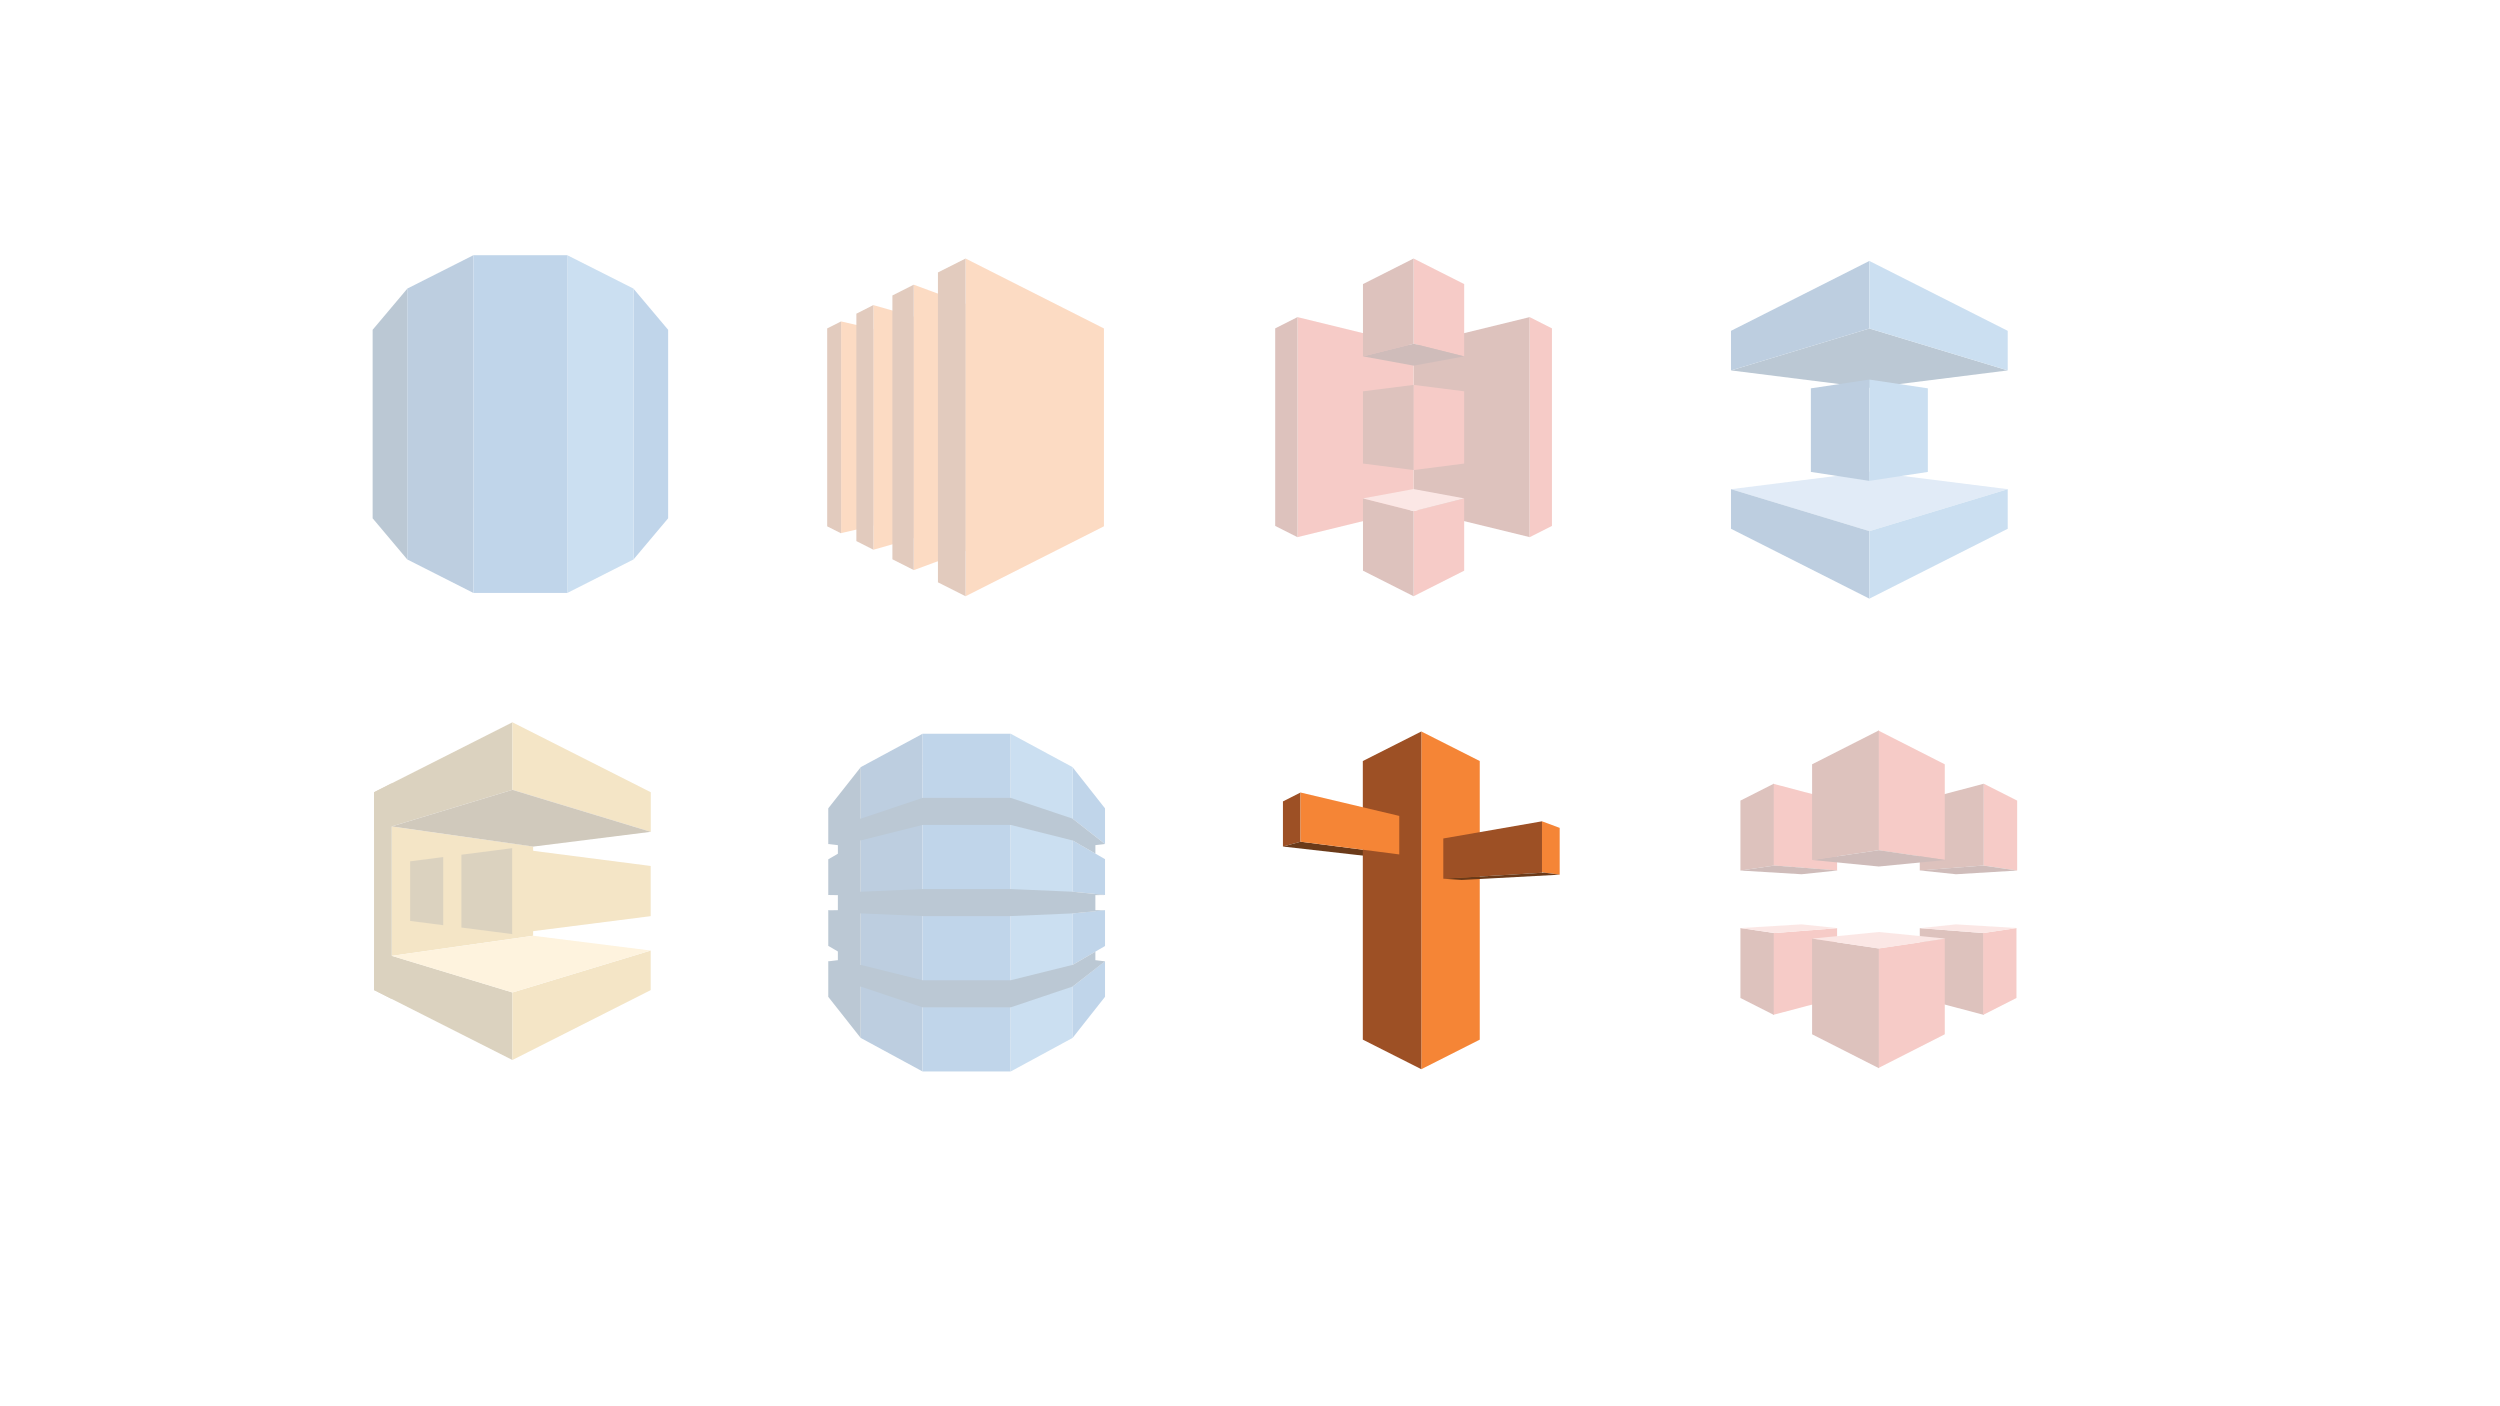 <?xml version="1.0" encoding="UTF-8" standalone="no"?>
<!-- Generator: Adobe Illustrator 13.0.0, SVG Export Plug-In . SVG Version: 6.00 Build 14948)  -->

<svg
   xmlns:dc="http://purl.org/dc/elements/1.1/"
   xmlns:cc="http://creativecommons.org/ns#"
   xmlns:rdf="http://www.w3.org/1999/02/22-rdf-syntax-ns#"
   xmlns:svg="http://www.w3.org/2000/svg"
   xmlns="http://www.w3.org/2000/svg"
   xmlns:sodipodi="http://sodipodi.sourceforge.net/DTD/sodipodi-0.dtd"
   xmlns:inkscape="http://www.inkscape.org/namespaces/inkscape"
   version="1.1"
   id="Layer_1"
   x="0px"
   y="0px"
   width="1280"
   height="720"
   viewBox="-68.5 -68.5 1280 720"
   enable-background="new -68.5 -68.5 397.5 673.5"
   xml:space="preserve"
   inkscape:version="0.91 r13725"
   sodipodi:docname="aws-route53.svg"><defs
     id="defs465" /><sodipodi:namedview
     pagecolor="#000000"
     bordercolor="#666666"
     borderopacity="1"
     objecttolerance="10"
     gridtolerance="10"
     guidetolerance="10"
     inkscape:pageopacity="0"
     inkscape:pageshadow="2"
     inkscape:window-width="1373"
     inkscape:window-height="892"
     id="namedview463"
     showgrid="false"
     inkscape:zoom="0.73828125"
     inkscape:cx="640"
     inkscape:cy="360"
     inkscape:window-x="160"
     inkscape:window-y="44"
     inkscape:window-maximized="0"
     inkscape:current-layer="Layer_1"
     showguides="true"
     inkscape:guide-bbox="true"><sodipodi:guide
       position="350.313,587.763"
       orientation="0,1"
       id="guide4967" /><sodipodi:guide
       position="353.244,350.313"
       orientation="0,1"
       id="guide4969" /><sodipodi:guide
       position="190.547,401.614"
       orientation="1,0"
       id="guide4971" /><sodipodi:guide
       position="422.134,381.093"
       orientation="1,0"
       id="guide4973" /><sodipodi:guide
       position="647.859,313.669"
       orientation="1,0"
       id="guide4975" /><sodipodi:guide
       position="888.241,238.916"
       orientation="1,0"
       id="guide4977" /></sodipodi:namedview><g
     id="g4859"
     transform="translate(-1.466,237.45)"
     style="opacity:0.3"><path
       style="opacity:1;fill:#d9a741"
       inkscape:connector-curvature="0"
       pointer-events="none"
       d="m 205.932,173.159 -72.407,10.279 0,-66.259 72.407,10.303 0,45.677 z"
       id="path5" /><path
       style="opacity:1;fill:#876929"
       inkscape:connector-curvature="0"
       pointer-events="none"
       d="m 124.472,119.916 70.846,-21.47 0,-34.582 -70.846,35.807 0,20.245 z"
       id="path7" /><path
       style="opacity:1;fill:#876929"
       inkscape:connector-curvature="0"
       pointer-events="none"
       d="m 124.52,180.7 70.798,21.494 0,34.582 -70.798,-35.807 0,-20.269 z"
       id="path9" /><path
       style="opacity:1;fill:#d9a741"
       inkscape:connector-curvature="0"
       pointer-events="none"
       d="m 266.163,119.94 -70.846,-21.494 0,-34.582 70.846,35.807 0,20.269 z"
       id="path11" /><path
       style="opacity:1;fill:#d9a741"
       inkscape:connector-curvature="0"
       pointer-events="none"
       d="m 266.115,180.724 -70.798,21.47 0,34.582 70.798,-35.783 0,-20.269 z"
       id="path13" /><path
       style="opacity:1;fill:#876929"
       inkscape:connector-curvature="0"
       pointer-events="none"
       d="m 133.525,205.532 -9.054,-4.563 0,-101.297 9.054,-4.587 0,110.447 z"
       id="path15" /><path
       style="opacity:1;fill:#876929"
       inkscape:connector-curvature="0"
       pointer-events="none"
       d="m 169.212,168.956 26.105,3.362 0,-44.02 -26.105,3.362 0,37.296 z"
       id="path17" /><path
       style="opacity:1;fill:#876929"
       inkscape:connector-curvature="0"
       pointer-events="none"
       d="m 142.964,165.57 16.931,2.185 0,-34.894 -16.931,2.185 0,30.524 z"
       id="path19" /><path
       style="opacity:1;fill:#624a1e"
       inkscape:connector-curvature="0"
       pointer-events="none"
       d="m 133.525,117.179 61.792,-18.732 70.846,21.494 -60.183,7.565 -72.455,-10.327 z"
       id="path21" /><path
       style="opacity:1;fill:#fad791"
       inkscape:connector-curvature="0"
       pointer-events="none"
       d="m 133.525,183.437 61.792,18.756 70.798,-21.47 -60.183,-7.565 -72.407,10.279 z"
       id="path23" /><path
       style="opacity:1;fill:#d9a741"
       inkscape:connector-curvature="0"
       pointer-events="none"
       d="m 266.115,163.12 -70.798,9.03 0,-43.852 70.798,9.126 0,25.697 z"
       id="path25" /></g><g
     id="g4872"
     style="opacity:0.3"><path
       style="fill:#f58536;opacity:1"
       inkscape:connector-curvature="0"
       pointer-events="none"
       d="m 378.675,200.632 -16.547,3.818 0,-108.382 16.547,3.818 0,100.745 z"
       id="path27" /><path
       style="fill:#f58536;opacity:1"
       inkscape:connector-curvature="0"
       pointer-events="none"
       d="m 399.329,207.045 -20.653,5.932 0,-125.265 20.653,5.908 0,113.425 z"
       id="path29" /><path
       style="fill:#f58536;opacity:1"
       inkscape:connector-curvature="0"
       pointer-events="none"
       d="m 425.866,213.601 -26.537,9.822 0,-146.158 26.537,9.798 0,126.537 z"
       id="path31" /><path
       style="fill:#f58536;opacity:1"
       inkscape:connector-curvature="0"
       pointer-events="none"
       d="m 496.711,200.969 -70.846,35.807 0,-172.911 70.846,35.807 0,101.297 z"
       id="path33" /><path
       style="fill:#9d5025;opacity:1"
       inkscape:connector-curvature="0"
       pointer-events="none"
       d="m 411.721,70.997 14.145,-7.133 0,172.911 -14.145,-7.133 0,-158.646 z"
       id="path35" /><path
       style="fill:#9d5025;opacity:1"
       inkscape:connector-curvature="0"
       pointer-events="none"
       d="m 388.402,82.789 10.927,-5.524 0,146.11 -10.927,-5.524 0,-135.063 z"
       id="path37" /><path
       style="fill:#9d5025;opacity:1"
       inkscape:connector-curvature="0"
       pointer-events="none"
       d="m 369.958,92.107 8.718,-4.419 0,125.265 -8.718,-4.419 0,-116.427 z"
       id="path39" /><path
       style="fill:#9d5025;opacity:1"
       inkscape:connector-curvature="0"
       pointer-events="none"
       d="m 362.129,96.069 -7.109,3.578 0,101.345 7.109,3.578 0,-108.502 z"
       id="path41" /></g><g
     id="g4882"
     transform="translate(-222.793,243.313)"
     style="opacity:0.3"><path
       style="opacity:1;fill:#2d72b8"
       inkscape:connector-curvature="0"
       pointer-events="none"
       d="m 703.556,107.428 16.499,12.896 0,-18.252 -16.595,-21.062 0,26.321 0.096,0.024 0,0.072 z"
       id="path43" /><path
       style="opacity:1;fill:#5294cf"
       inkscape:connector-curvature="0"
       pointer-events="none"
       d="m 671.784,236.776 31.674,-17.171 0,-138.641 -31.696,-17.099 0.022,172.911 z"
       id="path45" /><path
       style="opacity:1;fill:#205b98"
       inkscape:connector-curvature="0"
       pointer-events="none"
       d="m 626.635,236.776 -31.674,-17.171 0,-138.641 31.696,-17.099 -0.022,172.911 z"
       id="path47" /><rect
       style="opacity:1;fill:#2d72b8"
       x="626.656"
       y="63.864"
       pointer-events="none"
       width="45.055"
       height="172.911"
       id="rect49" /><path
       style="opacity:1;fill:#2d72b8"
       inkscape:connector-curvature="0"
       pointer-events="none"
       d="m 703.46,193.308 0,26.297 16.595,-21.038 0,-18.252 -16.499,12.944 -0.096,0.048 z"
       id="path51" /><path
       style="opacity:1;fill:#2d72b8"
       inkscape:connector-curvature="0"
       pointer-events="none"
       d="m 703.46,182.189 0.096,-0.024 16.499,-9.606 0,-18.372 -16.595,1.657 0,26.345 z"
       id="path53" /><path
       style="opacity:1;fill:#2d72b8"
       inkscape:connector-curvature="0"
       pointer-events="none"
       d="m 703.556,118.524 -0.096,-0.024 0,26.249 16.595,1.681 0,-18.348 -16.499,-9.558 z"
       id="path55" /><path
       style="opacity:1;fill:#1a476f"
       inkscape:connector-curvature="0"
       pointer-events="none"
       d="m 720.055,146.43 -16.595,-1.681 -31.698,-1.369 -22.553,0 -22.553,0 -31.698,1.369 0,-26.177 -0.024,0 0.024,-0.072 31.698,-7.949 22.553,0 22.553,0 31.698,7.949 11.672,6.724 0,-4.323 4.923,-0.576 -16.595,-12.992 -31.698,-10.639 -22.553,0 -22.553,0 -31.698,10.639 0,-26.321 -16.595,21.038 0,18.396 0.146,-0.12 4.777,0.576 0,4.395 -4.923,2.858 0,18.3 0.146,-0.024 4.777,0.072 0,7.685 -4.131,0.072 -0.793,-0.096 0,18.3 4.923,2.882 0,4.443 -4.731,0.576 -0.192,-0.168 0,18.372 16.595,21.038 0,-26.297 31.698,10.639 22.553,0 22.553,0 31.794,-10.687 16.499,-12.872 -4.923,-0.6 0,-4.371 -11.575,6.748 -31.794,7.901 0,0.024 -22.553,0 -22.553,0 0,-0.024 -31.794,-7.901 -0.072,-0.12 0.168,0.096 0,-26.297 31.698,1.369 0,0.024 22.553,0 22.553,0 0,-0.024 31.698,-1.369 16.595,-1.585 -4.923,-0.072 0,-7.685 4.923,-0.072 z"
       id="path57" /></g><g
     id="g4906"
     transform="translate(693.297,-238.916)"
     style="opacity:0.3"><path
       style="opacity:1;fill:#99bce3"
       inkscape:connector-curvature="0"
       pointer-events="none"
       d="m 266.163,420.878 -70.846,-8.91 -70.846,8.91 70.846,21.467 70.846,-21.467 z"
       id="path59" /><path
       style="opacity:1;fill:#1a476f"
       inkscape:connector-curvature="0"
       pointer-events="none"
       d="m 266.163,360.071 -70.846,8.91 -70.846,-8.91 70.846,-21.467 70.846,21.467 z"
       id="path61" /><path
       style="opacity:1;fill:#205b98"
       inkscape:connector-curvature="0"
       pointer-events="none"
       d="m 195.317,304.019 -70.846,35.783 0,20.267 70.846,-21.467 0,-34.582 z"
       id="path63" /><path
       style="opacity:1;fill:#205b98"
       inkscape:connector-curvature="0"
       pointer-events="none"
       d="m 195.317,442.348 -70.846,-21.47 0,20.267 70.846,35.785 0,-34.582 z"
       id="path65" /><path
       style="opacity:1;fill:#205b98"
       inkscape:connector-curvature="0"
       pointer-events="none"
       d="m 195.317,416.63 -29.947,-4.587 0,-42.796 29.947,-4.491 0,51.873 z"
       id="path67" /><path
       style="opacity:1;fill:#5294cf"
       inkscape:connector-curvature="0"
       pointer-events="none"
       d="m 195.317,304.019 70.846,35.783 0,20.267 -70.846,-21.467 0,-34.582 z"
       id="path69" /><path
       style="opacity:1;fill:#5294cf"
       inkscape:connector-curvature="0"
       pointer-events="none"
       d="m 195.317,442.348 70.846,-21.47 0,20.267 -70.846,35.785 0,-34.582 z"
       id="path71" /><path
       style="opacity:1;fill:#5294cf"
       inkscape:connector-curvature="0"
       pointer-events="none"
       d="m 195.317,416.63 29.947,-4.587 0,-42.796 -29.947,-4.491 0,51.873 z"
       id="path73" /></g><g
     id="g4960"
     transform="translate(-696.228,-241.848)"
     style="opacity:0.3"><path
       style="opacity:1;fill:#1a476f"
       inkscape:connector-curvature="0"
       pointer-events="none"
       d="m 818.518,438.722 17.723,21.062 0,-138.615 -17.723,21.035 0,96.518 z"
       id="path75" /><path
       style="opacity:1;fill:#205b98"
       inkscape:connector-curvature="0"
       pointer-events="none"
       d="m 836.242,459.781 33.838,17.149 0.024,-172.911 -33.862,17.099 0,138.663 z"
       id="path77" /><path
       style="opacity:1;fill:#2d72b8"
       inkscape:connector-curvature="0"
       pointer-events="none"
       d="m 969.816,342.204 -17.723,-21.038 0,138.615 17.723,-21.062 0,-96.516 z"
       id="path79" /><path
       style="opacity:1;fill:#5294cf"
       inkscape:connector-curvature="0"
       pointer-events="none"
       d="m 918.233,476.93 33.862,-17.149 0,-138.663 -33.888,-17.099 0.026,172.911 z"
       id="path81" /><rect
       style="opacity:1;fill:#2d72b8"
       x="870.101"
       y="304.019"
       pointer-events="none"
       width="48.129"
       height="172.911"
       id="rect83" /></g><g
     id="g4950"
     transform="translate(10,2)"
     style="opacity:1"><path
       style="opacity:1;fill:#9d5025"
       inkscape:connector-curvature="0"
       pointer-events="none"
       d="m 578.364,339.826 9.006,-4.563 0,25.192 -9.006,2.474 0,-23.103 z"
       id="path95" /><path
       style="opacity:1;fill:#6b3a19"
       inkscape:connector-curvature="0"
       pointer-events="none"
       d="m 637.922,366.963 -10.519,1.537 -49.04,-5.572 9.006,-2.474 50.553,6.508 z"
       id="path97" /><path
       style="opacity:1;fill:#f58536"
       inkscape:connector-curvature="0"
       pointer-events="none"
       d="m 679.133,461.801 -29.923,15.13 0,-172.911 29.923,15.13 0,142.652 z"
       id="path85" /><path
       style="opacity:1;fill:#9d5025"
       inkscape:connector-curvature="0"
       pointer-events="none"
       d="m 619.262,461.801 29.947,15.13 0,-172.911 -29.947,15.13 0,142.652 z"
       id="path87" /><path
       style="opacity:1;fill:#f58536"
       inkscape:connector-curvature="0"
       pointer-events="none"
       d="m 637.922,366.963 -50.553,-6.508 0,-25.192 50.553,11.984 0,19.717 z"
       id="path89" /><path
       style="opacity:1;fill:#9d5025"
       inkscape:connector-curvature="0"
       pointer-events="none"
       d="m 711.001,350.009 -50.531,8.79 0,20.605 50.531,-3.052 0,-26.343 z"
       id="path91" /><path
       style="opacity:1;fill:#f58536"
       inkscape:connector-curvature="0"
       pointer-events="none"
       d="m 720.055,377.338 -9.054,-1.201 0,-26.129 9.054,3.36 0,23.97 z"
       id="path93" /><path
       style="opacity:1;fill:#6b3a19"
       inkscape:connector-curvature="0"
       pointer-events="none"
       d="m 720.055,377.338 -50.192,2.714 -9.39,-0.648 51.564,-3.124 8.019,1.059 z"
       id="path99" /></g><g
     id="g4916"
     transform="translate(467.572,1.466)"
     style="opacity:0.3"><path
       style="opacity:1;fill:#8c3123"
       inkscape:connector-curvature="0"
       pointer-events="none"
       d="m 446.855,375.705 32.781,-2.546 0,-41.861 -32.781,8.648 0,35.759 z"
       id="path101" /><path
       style="opacity:1;fill:#e05243"
       inkscape:connector-curvature="0"
       pointer-events="none"
       d="m 459.655,370.35 -34.126,-5.019 0,-61.311 34.126,17.339 0,48.992 z"
       id="path103" /><path
       style="opacity:1;fill:#e05243"
       inkscape:connector-curvature="0"
       pointer-events="none"
       d="m 496.711,375.753 -17.075,-2.522 0,-41.933 17.075,8.648 0,35.807 z"
       id="path105" /><path
       style="opacity:1;fill:#5e1f18"
       inkscape:connector-curvature="0"
       pointer-events="none"
       d="m 446.855,375.705 32.421,-2.522 17.435,2.57 -31.316,1.897 -18.54,-1.945 z"
       id="path107" /><path
       style="opacity:1;fill:#8c3123"
       inkscape:connector-curvature="0"
       pointer-events="none"
       d="m 446.855,405.244 32.781,2.546 0,41.861 -32.781,-8.648 0,-35.759 z"
       id="path109" /><path
       style="opacity:1;fill:#e05243"
       inkscape:connector-curvature="0"
       pointer-events="none"
       d="m 459.655,410.6 -34.126,5.019 0,61.311 34.126,-17.339 0,-48.992 z"
       id="path111" /><path
       style="opacity:1;fill:#e05243"
       inkscape:connector-curvature="0"
       pointer-events="none"
       d="m 496.351,405.196 -17.027,2.522 0,41.933 17.027,-8.648 0,-35.807 z"
       id="path113" /><path
       style="opacity:1;fill:#f2b0a9"
       inkscape:connector-curvature="0"
       pointer-events="none"
       d="m 446.855,405.244 32.421,2.522 17.435,-2.57 -31.316,-1.897 -18.54,1.945 z"
       id="path115" /><path
       style="opacity:1;fill:#e05243"
       inkscape:connector-curvature="0"
       pointer-events="none"
       d="m 404.516,375.705 -32.757,-2.546 0,-41.861 32.757,8.648 0,35.759 z"
       id="path117" /><path
       style="opacity:1;fill:#8c3123"
       inkscape:connector-curvature="0"
       pointer-events="none"
       d="m 391.716,370.35 34.15,-5.019 0,-61.311 -34.15,17.339 0,48.992 z"
       id="path119" /><path
       style="opacity:1;fill:#8c3123"
       inkscape:connector-curvature="0"
       pointer-events="none"
       d="m 355.02,375.753 17.075,-2.522 0,-41.933 -17.075,8.648 0,35.807 z"
       id="path121" /><path
       style="opacity:1;fill:#5e1f18"
       inkscape:connector-curvature="0"
       pointer-events="none"
       d="m 404.852,375.705 -32.421,-2.522 -17.411,2.57 31.292,1.897 18.54,-1.945 z"
       id="path123" /><path
       style="opacity:1;fill:#e05243"
       inkscape:connector-curvature="0"
       pointer-events="none"
       d="m 404.516,405.244 -32.757,2.546 0,41.861 32.757,-8.648 0,-35.759 z"
       id="path125" /><path
       style="opacity:1;fill:#8c3123"
       inkscape:connector-curvature="0"
       pointer-events="none"
       d="m 391.716,410.6 34.15,5.019 0,61.311 -34.15,-17.339 0,-48.992 z"
       id="path127" /><path
       style="opacity:1;fill:#8c3123"
       inkscape:connector-curvature="0"
       pointer-events="none"
       d="m 355.02,405.196 17.075,2.522 0,41.933 -17.075,-8.648 0,-35.807 z"
       id="path129" /><path
       style="opacity:1;fill:#f2b0a9"
       inkscape:connector-curvature="0"
       pointer-events="none"
       d="m 404.852,405.244 -32.421,2.522 -17.411,-2.57 31.292,-1.897 18.54,1.945 z"
       id="path131" /><path
       style="opacity:1;fill:#f2b0a9"
       inkscape:connector-curvature="0"
       pointer-events="none"
       d="m 460.016,410.6 -34.15,-3.386 -34.15,3.386 34.15,5.091 34.15,-5.091 z"
       id="path133" /><path
       style="opacity:1;fill:#5e1f18"
       inkscape:connector-curvature="0"
       pointer-events="none"
       d="m 460.016,370.35 -34.15,3.338 -34.15,-3.338 34.15,-5.019 34.15,5.019 z"
       id="path135" /></g><g
     id="g4892"
     transform="translate(-238.916,0)"
     style="opacity:0.3"><path
       style="opacity:1;fill:#8c3123"
       inkscape:connector-curvature="0"
       pointer-events="none"
       d="m 894.167,191.987 59.438,14.529 0,-112.657 -59.438,14.529 0,83.598 z"
       id="path137" /><path
       style="opacity:1;fill:#e05243"
       inkscape:connector-curvature="0"
       pointer-events="none"
       d="m 953.605,93.86 11.407,5.764 0,101.153 -11.407,5.764 0,-112.681 z"
       id="path139" /><path
       style="opacity:1;fill:#e05243"
       inkscape:connector-curvature="0"
       pointer-events="none"
       d="m 920.08,113.961 -25.913,-6.484 0,-43.612 25.913,13.088 0,37.008 z"
       id="path141" /><path
       style="opacity:1;fill:#e05243"
       inkscape:connector-curvature="0"
       pointer-events="none"
       d="m 894.167,236.776 25.913,-13.088 0,-36.984 -25.913,6.46 0,43.612 z"
       id="path143" /><path
       style="opacity:1;fill:#e05243"
       inkscape:connector-curvature="0"
       pointer-events="none"
       d="m 920.08,168.836 -25.913,3.338 0,-43.612 25.913,3.29 0,36.984 z"
       id="path145" /><path
       style="opacity:1;fill:#e05243"
       inkscape:connector-curvature="0"
       pointer-events="none"
       d="m 894.167,191.987 -59.438,14.529 0,-112.657 59.438,14.529 0,83.598 z"
       id="path147" /><path
       style="opacity:1;fill:#8c3123"
       inkscape:connector-curvature="0"
       pointer-events="none"
       d="m 834.729,93.86 -11.407,5.764 0,101.153 11.407,5.764 0,-112.681 z"
       id="path149" /><path
       style="opacity:1;fill:#8c3123"
       inkscape:connector-curvature="0"
       pointer-events="none"
       d="m 868.254,113.961 25.913,-6.484 0,-43.612 -25.913,13.088 0,37.008 z"
       id="path151" /><path
       style="opacity:1;fill:#8c3123"
       inkscape:connector-curvature="0"
       pointer-events="none"
       d="m 894.167,236.776 -25.913,-13.088 0,-36.984 25.913,6.46 0,43.612 z"
       id="path153" /><path
       style="opacity:1;fill:#8c3123"
       inkscape:connector-curvature="0"
       pointer-events="none"
       d="m 868.254,168.836 25.913,3.338 0,-43.612 -25.913,3.29 0,36.984 z"
       id="path155" /><path
       style="opacity:1;fill:#5e1f18"
       inkscape:connector-curvature="0"
       pointer-events="none"
       d="m 920.08,113.961 -25.913,4.755 -25.913,-4.755 25.913,-6.484 25.913,6.484 z"
       id="path157" /><path
       style="opacity:1;fill:#f2b0a9"
       inkscape:connector-curvature="0"
       pointer-events="none"
       d="m 920.08,186.679 -25.913,-4.779 -25.913,4.779 25.913,6.532 25.913,-6.532 z"
       id="path159" /></g></svg>